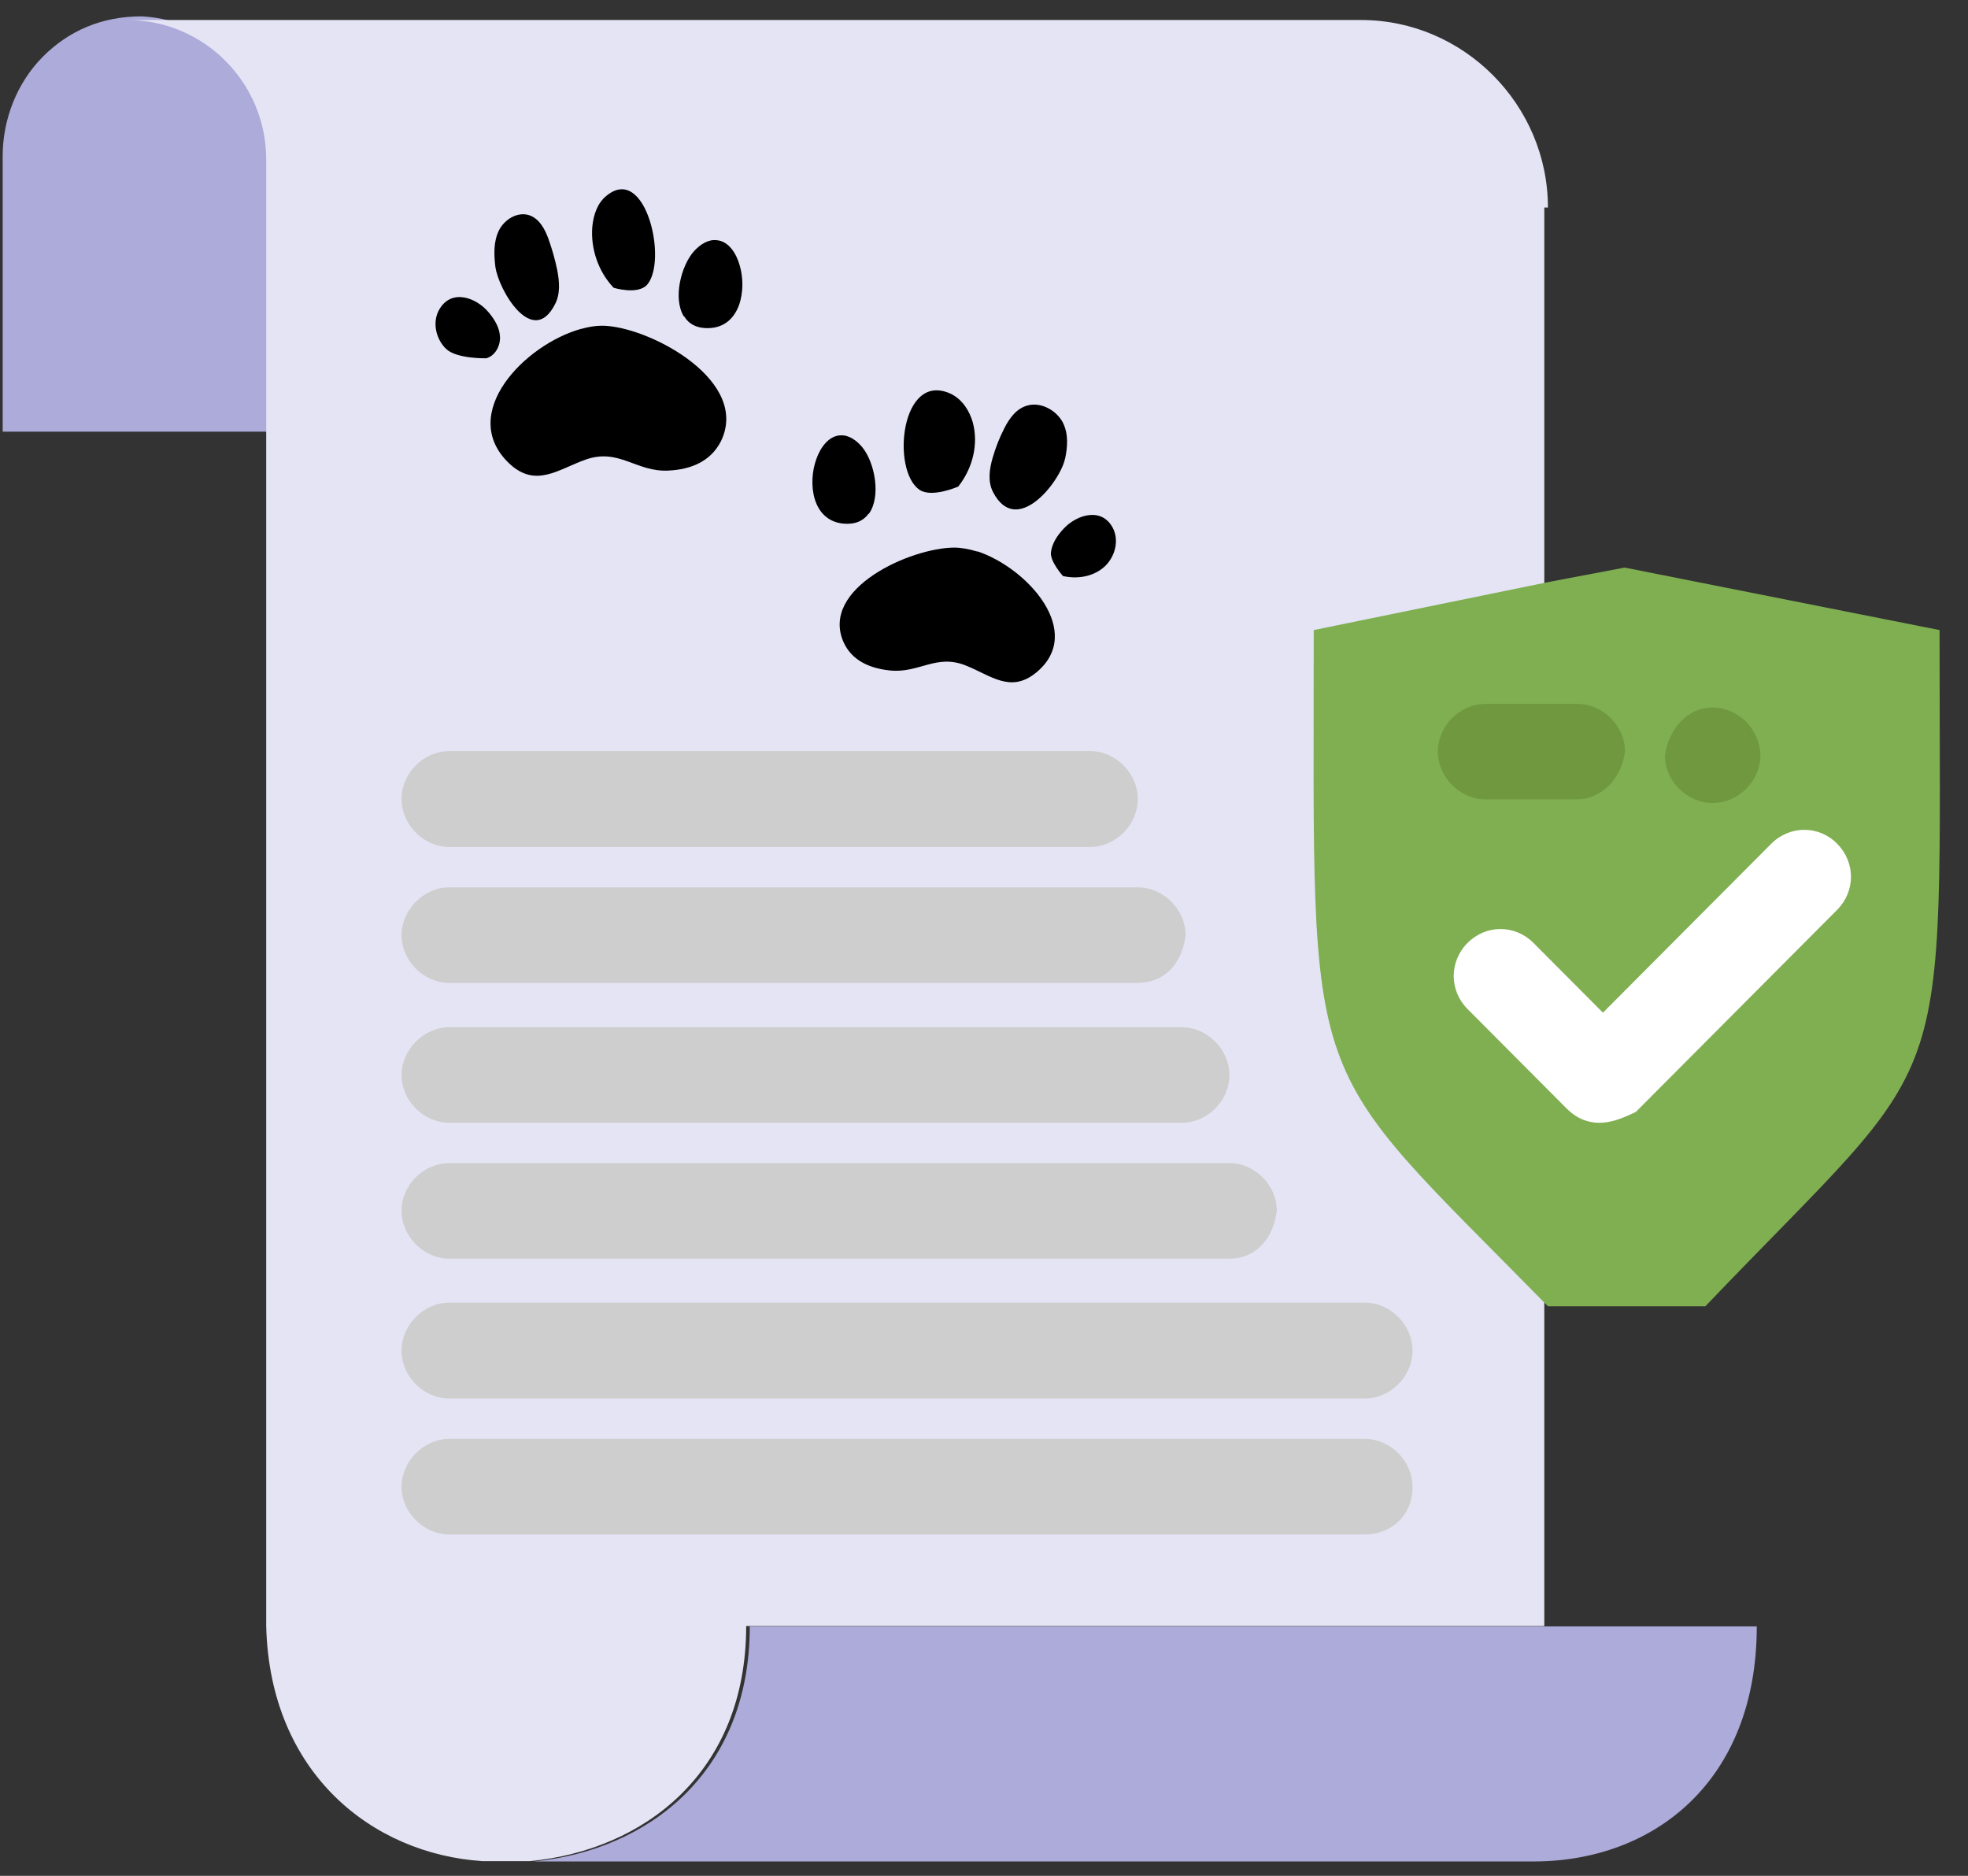 <svg width="64" height="61" viewBox="0 0 64 61" fill="none" xmlns="http://www.w3.org/2000/svg">
<rect x="0" y="0" width="64" height="61" fill="#333333" stroke="none"/>
<g clip-path="url(#clip0_271_896)">
<path d="M9.021 5.07V14.038H0.087V5.07C0.087 3.876 0.558 2.683 1.394 1.844C2.229 1.005 3.3 0.532 4.607 0.532C6.985 0.651 9.01 2.683 9.01 5.07H9.021Z" fill="#ACABDA"/>
<path d="M50.339 52.888H57.131C57.131 57.909 53.799 60.532 49.868 60.532H17.355C21.052 60.178 24.383 57.661 24.383 52.888H50.339Z" fill="#ACABDA"/>
<path d="M50.339 6.748C50.339 3.404 47.596 0.651 44.265 0.651H4.137C6.632 0.651 8.657 2.683 8.657 5.188V52.876C8.775 57.661 12.106 60.284 15.684 60.521H17.238C20.934 60.166 24.266 57.65 24.266 52.876H50.221V6.748H50.339Z" fill="#E4E4F5"/>
<path d="M63.075 20.489L52.834 18.457L50.339 18.93L42.723 20.489C42.723 35.909 42.252 34.231 50.339 42.478H55.459C63.676 33.876 63.075 36.263 63.075 20.489Z" fill="#80AF52"/>
<path d="M55.694 23.006C56.53 23.006 57.248 23.727 57.248 24.566C57.248 25.404 56.53 26.113 55.694 26.113C54.859 26.113 54.141 25.393 54.141 24.566C54.258 23.727 54.859 23.006 55.694 23.006Z" fill="#70993F"/>
<path d="M52.01 36.511C51.657 36.511 51.292 36.393 50.939 36.039L47.726 32.813C47.125 32.21 47.125 31.265 47.726 30.662C48.326 30.06 49.268 30.06 49.868 30.662L52.128 32.931L57.602 27.437C58.202 26.834 59.156 26.834 59.744 27.437C60.344 28.039 60.344 28.985 59.744 29.587L53.199 36.157C52.717 36.393 52.364 36.511 52.01 36.511Z" fill="white"/>
<path d="M51.292 25.995H48.314C47.478 25.995 46.76 25.274 46.76 24.436C46.76 23.597 47.478 22.888 48.314 22.888H51.292C52.127 22.888 52.846 23.608 52.846 24.436C52.728 25.393 52.01 25.995 51.292 25.995Z" fill="#70993F"/>
<path d="M35.448 27.543H14.612C13.777 27.543 13.059 26.822 13.059 25.983C13.059 25.145 13.777 24.424 14.612 24.424H35.448C36.283 24.424 37.001 25.145 37.001 25.983C37.001 26.822 36.283 27.543 35.448 27.543Z" fill="#CECECE"/>
<path d="M37.001 31.962H14.612C13.777 31.962 13.059 31.241 13.059 30.414C13.059 29.587 13.777 28.855 14.612 28.855H37.001C37.837 28.855 38.555 29.575 38.555 30.414C38.438 31.371 37.837 31.962 37.001 31.962Z" fill="#CECECE"/>
<path d="M38.426 36.511H14.612C13.777 36.511 13.059 35.791 13.059 34.963C13.059 34.136 13.777 33.404 14.612 33.404H38.426C39.261 33.404 39.98 34.124 39.98 34.963C39.98 35.802 39.261 36.511 38.426 36.511Z" fill="#CECECE"/>
<path d="M39.98 40.93H14.612C13.777 40.93 13.059 40.209 13.059 39.371C13.059 38.532 13.777 37.823 14.612 37.823H39.98C40.815 37.823 41.522 38.544 41.522 39.371C41.404 40.328 40.803 40.93 39.98 40.93Z" fill="#CECECE"/>
<path d="M44.382 45.479H14.612C13.777 45.479 13.059 44.759 13.059 43.92C13.059 43.081 13.777 42.36 14.612 42.36H44.382C45.218 42.36 45.936 43.081 45.936 43.92C45.936 44.759 45.218 45.479 44.382 45.479Z" fill="#CECECE"/>
<path d="M44.382 49.898H14.612C13.777 49.898 13.059 49.178 13.059 48.35C13.059 47.523 13.777 46.791 14.612 46.791H44.382C45.218 46.791 45.936 47.512 45.936 48.35C45.936 49.308 45.218 49.898 44.382 49.898Z" fill="#CECECE"/>
<path d="M18.897 10.694C17.061 11.202 14.871 13.459 16.555 15.066C17.414 15.881 18.144 15.267 19.038 14.948C20.133 14.558 20.686 15.361 21.746 15.302C22.452 15.267 23.099 15.018 23.441 14.357C24.394 12.419 21.275 10.718 19.745 10.599C19.486 10.576 19.203 10.611 18.909 10.694H18.897Z" fill="black"/>
<path d="M14.518 11.356C14.177 11.037 14.047 10.481 14.283 10.068C14.683 9.371 15.495 9.678 15.895 10.162C16.084 10.387 16.249 10.659 16.26 10.954C16.272 11.249 16.107 11.568 15.813 11.651C15.813 11.651 14.848 11.675 14.506 11.344L14.518 11.356Z" fill="black"/>
<path d="M16.108 8.662C16.061 8.272 16.049 7.846 16.226 7.492C16.402 7.137 16.826 6.877 17.203 6.996C17.532 7.102 17.721 7.445 17.838 7.775C17.956 8.106 18.05 8.437 18.121 8.78C18.192 9.146 18.227 9.56 18.05 9.89C17.321 11.332 16.202 9.418 16.108 8.662Z" fill="black"/>
<path d="M19.957 9.359C19.462 8.839 19.203 8.095 19.262 7.374C19.297 6.996 19.427 6.594 19.733 6.358C21.004 5.33 21.722 8.496 21.04 9.264C20.734 9.595 19.957 9.359 19.957 9.359Z" fill="black"/>
<path d="M22.241 10.292C21.876 9.713 22.147 8.626 22.582 8.154C22.771 7.953 23.029 7.776 23.312 7.811C23.701 7.846 23.948 8.248 24.054 8.626C24.289 9.406 24.089 10.635 23.053 10.67C22.653 10.682 22.394 10.528 22.253 10.292H22.241Z" fill="black"/>
<path d="M31.775 17.925C33.423 18.469 35.306 20.572 33.682 21.883C32.858 22.545 32.222 21.966 31.422 21.647C30.445 21.245 29.892 21.907 28.927 21.801C28.279 21.73 27.702 21.482 27.431 20.879C26.666 19.13 29.609 17.819 31.022 17.807C31.257 17.807 31.516 17.854 31.787 17.937L31.775 17.925Z" fill="black"/>
<path d="M34.554 18.729C35.013 18.835 35.519 18.764 35.884 18.457C36.249 18.15 36.402 17.606 36.202 17.193C35.848 16.472 35.013 16.732 34.589 17.193C34.389 17.405 34.212 17.665 34.177 17.961C34.142 18.256 34.565 18.729 34.565 18.729H34.554Z" fill="black"/>
<path d="M34.636 14.924C34.718 14.534 34.753 14.12 34.565 13.742C34.377 13.376 33.906 13.081 33.459 13.175C33.07 13.258 32.835 13.589 32.67 13.908C32.505 14.227 32.376 14.558 32.281 14.889C32.175 15.255 32.117 15.657 32.293 15.999C33.058 17.488 34.483 15.657 34.636 14.912V14.924Z" fill="black"/>
<path d="M31.163 15.822C31.646 15.207 31.823 14.428 31.634 13.731C31.528 13.364 31.305 12.998 30.928 12.809C29.292 12.041 28.974 15.302 29.904 15.928C30.304 16.2 31.163 15.822 31.163 15.822Z" fill="black"/>
<path d="M28.256 16.708C28.656 16.153 28.456 15.054 28.044 14.546C27.867 14.333 27.62 14.144 27.338 14.156C26.949 14.168 26.678 14.558 26.549 14.924C26.267 15.692 26.396 16.921 27.42 17.027C27.82 17.063 28.079 16.933 28.244 16.708H28.256Z" fill="black"/>
</g>
<defs>
<clipPath id="clip0_271_896">
<rect width="63" height="60" fill="white" transform="translate(0.087 0.532)"/>
</clipPath>
</defs>
</svg>
